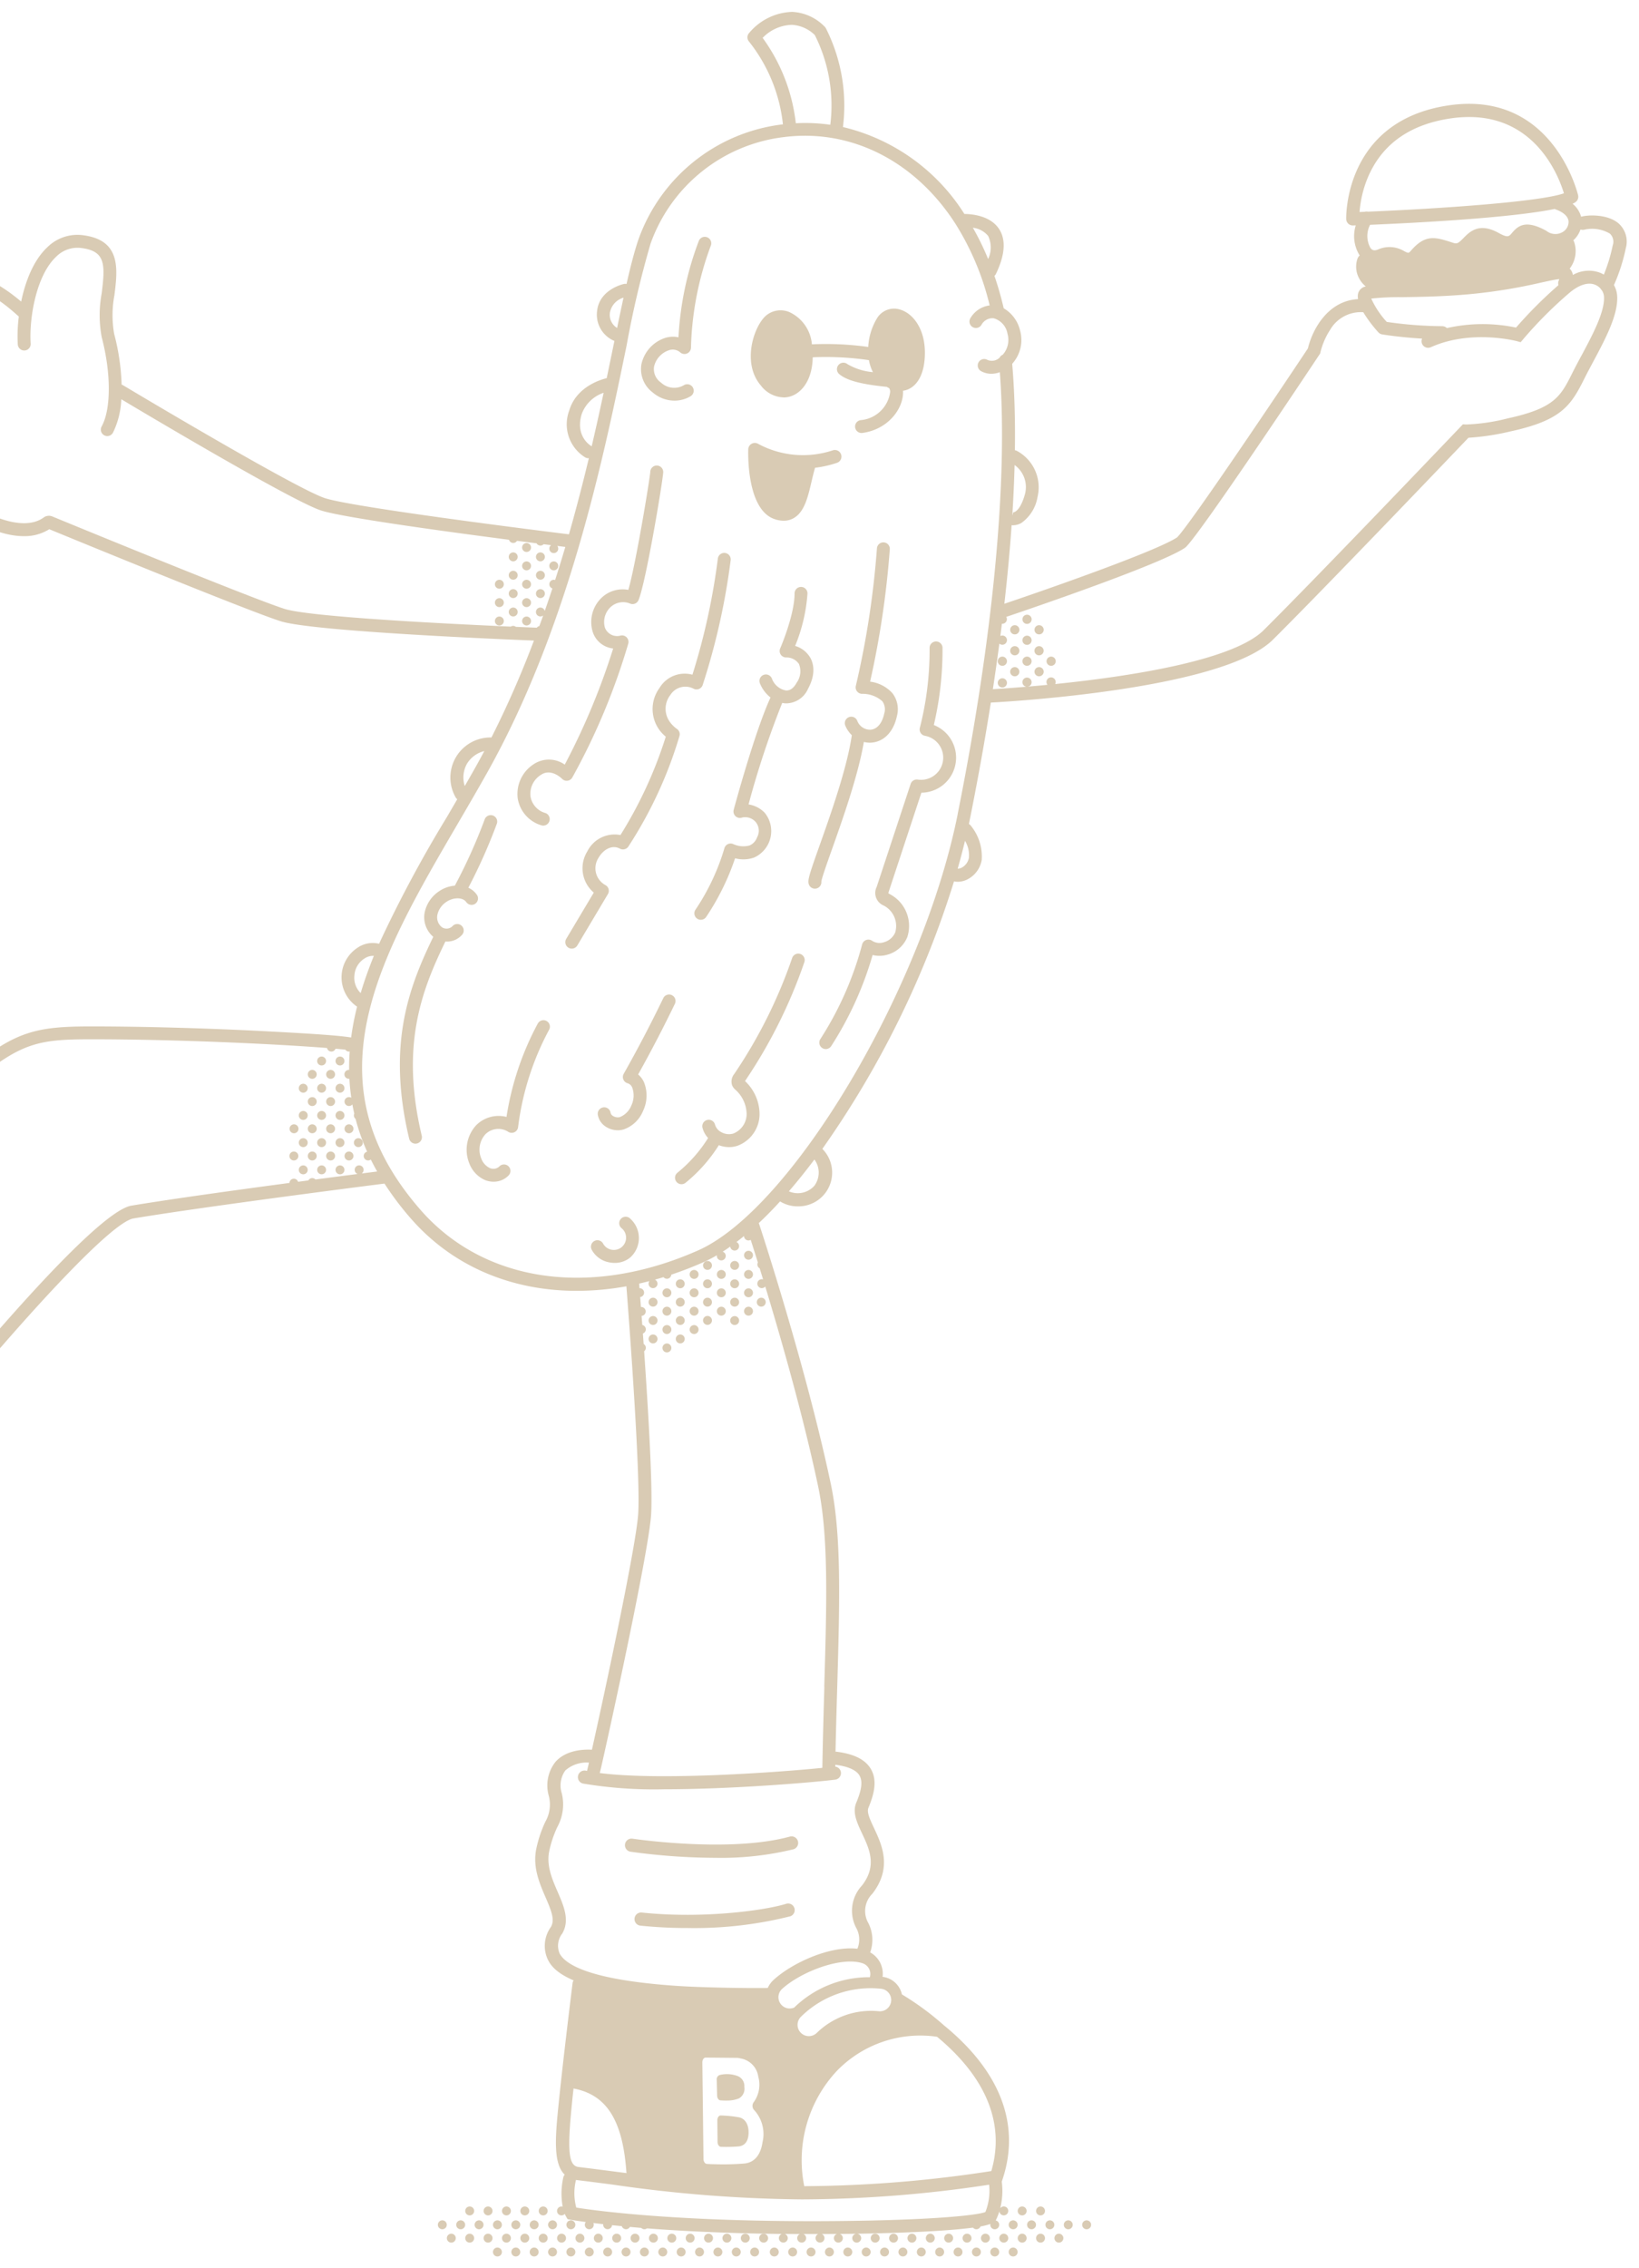 <svg xmlns="http://www.w3.org/2000/svg" xmlns:xlink="http://www.w3.org/1999/xlink" width="214" height="296" viewBox="0 0 214 296">
  <defs>
    <clipPath id="clip-path">
      <rect id="Rectangle_2434" data-name="Rectangle 2434" width="214" height="296" transform="translate(0 125)" fill="#fff"/>
    </clipPath>
  </defs>
  <g id="menu-character" transform="translate(0 -125)" clip-path="url(#clip-path)">
    <g id="Group_4557" data-name="Group 4557" transform="translate(-96.092 126.552)">
      <path id="Path_57181" data-name="Path 57181" d="M307.461,27.638c-1.444-1.275-4.06-1.162-4.931-.9a3.2,3.2,0,0,0-1.114-1.692,2.436,2.436,0,0,0,.39-.218.861.861,0,0,0,.337-.887c-.032-.138-3.268-13.782-16.956-11.731-13.66,2.046-13.329,14.713-13.323,14.84a.859.859,0,0,0,.858.826h.031l.357-.013a4.728,4.728,0,0,0,.512,3.927,1.046,1.046,0,0,0-.285.415,3.191,3.191,0,0,0,.212,2.573,3.349,3.349,0,0,0,.869,1.056,1.265,1.265,0,0,0-1,.917,1.868,1.868,0,0,0-.01.739c-4.026.215-6,4.1-6.543,6.426-4.279,6.434-15.343,22.888-17.072,24.663-2.569,1.708-15.546,6.3-22.565,8.67q.606-5.331.948-10.255c.055.005.116.009.185.009a2.238,2.238,0,0,0,1.09-.3,5.214,5.214,0,0,0,2.112-3.409,5.392,5.392,0,0,0-2.686-5.992.84.84,0,0,0-.274-.091c.059-4.1-.058-7.875-.352-11.281a4.62,4.62,0,0,0,1.022-4.372,4.571,4.571,0,0,0-2.13-2.872,42.419,42.419,0,0,0-1.209-4.231.838.838,0,0,0,.193-.25c1.212-2.528,1.336-4.523.37-5.93-1.15-1.673-3.458-1.89-4.486-1.9a25.81,25.81,0,0,0-15.857-11.347A22.385,22.385,0,0,0,203.947,2.18a.87.87,0,0,0-.126-.192A6.33,6.33,0,0,0,199.518,0a7.615,7.615,0,0,0-5.6,2.74.843.843,0,0,0-.011,1.158,20.932,20.932,0,0,1,4.41,10.779,22.851,22.851,0,0,0-18.868,15.034c-.522,1.532-1.025,3.484-1.552,5.8a.836.836,0,0,0-.345,0c-.13.028-3.2.728-3.5,3.53a3.71,3.71,0,0,0,2.173,3.868.9.9,0,0,0,.091.027l-.056.27c-.3,1.46-.618,3-.953,4.6-.737.173-3.97,1.1-4.893,4.229a5.079,5.079,0,0,0,2.1,6.118.839.839,0,0,0,.4.1c.022,0,.043-.007.064-.008-.768,3.2-1.628,6.536-2.6,9.942-3.491-.432-28.066-3.5-31.845-4.718-3.811-1.233-26.153-14.607-26.378-14.742a.819.819,0,0,0-.185-.08A29.006,29.006,0,0,0,111,42.04a14.087,14.087,0,0,1,.036-5.091c.414-3.344.883-7.135-4.03-7.79a5.573,5.573,0,0,0-4.725,1.551c-1.809,1.69-2.874,4.433-3.423,7.1-3.838-3.223-8.605-5.728-20.755-5.614-4.18.041-5.731,2.29-5.79,4.381a4.812,4.812,0,0,0,.073.918c-2.226,1.381-3.531,3.216-3.6,5.09-.045,1.263.438,3.125,2.993,4.817l.05.031a5.721,5.721,0,0,0-2.083,4.293,4.474,4.474,0,0,0,3.1,4.208,38.649,38.649,0,0,0,4.715,1.38c3.563.89,7.6,1.9,9.475,4.371,2.293,3.024,7.7,6.742,12.163,6.741a6.068,6.068,0,0,0,3.328-.906c3.221,1.326,26.016,10.691,30.231,12.016s28.935,2.353,33.049,2.515A127.971,127.971,0,0,1,160.259,94.7a5.228,5.228,0,0,0-4.663,7.837.828.828,0,0,0,.2.223c-.459.79-.917,1.576-1.37,2.35a164.555,164.555,0,0,0-8.839,16.513,3.477,3.477,0,0,0-2.759.483,4.622,4.622,0,0,0-.113,7.726,35.885,35.885,0,0,0-.776,4.024c-1.523-.246-4.559-.468-10.68-.791-7.888-.416-16.378-.654-23.294-.654-7.214,0-9.848.661-15.983,5.617-8.487,6.854-19.888,16.866-24.392,20.85a.853.853,0,0,0-.115-.118c-1.786-1.494-3.333-2.067-4.73-1.749-1.754.4-2.734,2.086-3.462,3.684-.261.572-1.259.895-2.415,1.268-2.293.741-5.434,1.755-6.124,6-.37,2.276-1.445,2.9-2.806,3.694a6.1,6.1,0,0,0-3.244,3.54,4.69,4.69,0,0,0-.165.688c-.478-1.609-2.054-3.157-4.059-1.885-.311.2-.666.266-.942.478l-.372-.159c-.016-.07-.029-.119-.034-.136A2.952,2.952,0,0,0,35.5,172a2.843,2.843,0,0,0-.943.487,37.921,37.921,0,0,0-4.383-1.2c-6.2-1.668-14.849-3.013-20.793.045-3.535,1.819-5.552,5.243-6.326,9.65a.789.789,0,0,0-.08.049,9.248,9.248,0,0,0-2.925,4.272c-.161.534-.343,1.139,7.928,9.627,5.2,5.333,11.04,10.923,15.631,14.954,20.664,18.143,27.162,19.241,27.429,19.279l.2.028.191-.065a7.63,7.63,0,0,0,3.591-3.435c.469-.472,9.88-9.916,16.122-20.078a.917.917,0,0,0,.081-.773,5.306,5.306,0,0,0,.966.1,4.086,4.086,0,0,0,1.171-.172,4.187,4.187,0,0,0,2.842-3.183c.3-1.036,1.457-1.494,3.313-2.155,1.91-.68,4.074-1.451,5.483-3.478a16.069,16.069,0,0,0,1.734-3.213,4.543,4.543,0,0,1,2.161-2.652,4.936,4.936,0,0,0,2.646-3.65,5.837,5.837,0,0,0-1.911-4.384c8.413-10.2,20.769-24.059,23.9-24.582,9.366-1.561,30.569-4.269,32.765-4.548a39.241,39.241,0,0,0,3.392,4.5c5.439,6.263,13.129,9.5,21.714,9.5a36.733,36.733,0,0,0,6.48-.594c.282,3.622,1.9,24.84,1.531,29.823-.327,4.367-4.355,23.155-6.033,30.659-1.054-.058-3.374.016-4.764,1.594a4.954,4.954,0,0,0-.863,4.439,4.53,4.53,0,0,1-.46,3.38,16.086,16.086,0,0,0-1.164,3.465c-.52,2.419.4,4.529,1.2,6.391.782,1.8,1.234,2.954.689,3.877a4.2,4.2,0,0,0-.384,4.266c.279.531.858,1.625,3.355,2.694a.843.843,0,0,0-.134.359c-.012.094-1.183,9.505-1.789,15.447-.448,4.394-.814,8.045.762,9.549a.839.839,0,0,0-.186.376,9.457,9.457,0,0,0-.079,3.8.609.609,0,0,0-.15-.023.582.582,0,1,0,.428.97,2.992,2.992,0,0,0,.166.352l.194.334.379.071c.026,0,.688.126,2,.3a.57.57,0,0,0-.127.369.582.582,0,0,0,1.164-.014.571.571,0,0,0-.047-.225q.586.073,1.288.154a.56.56,0,0,0-.007.085.581.581,0,0,0,1.159.042c.4.042.824.085,1.272.129a.577.577,0,0,0,1.056.1c.469.043.967.085,1.479.127a.575.575,0,0,0,.755.061c4.386.342,10.24.649,17.609.728a.58.58,0,1,0,.383,0q.967.01,1.969.013a.583.583,0,1,0,.469,0l.871,0h1.055a.582.582,0,1,0,.471,0c.664,0,1.321-.007,1.966-.012a.582.582,0,1,0,.386,0q1.095-.011,2.149-.027a.581.581,0,1,0,.11,0c4.361-.07,8.169-.212,11.184-.422,1.706-.119,2.98-.245,3.94-.376a.578.578,0,0,0,.452.212.586.586,0,0,0,.533-.366,7.706,7.706,0,0,0,1.286-.325.566.566,0,0,0-.01.121.582.582,0,1,0,.7-.58,1.328,1.328,0,0,0,.105-.2,7.8,7.8,0,0,0,.378-.985.582.582,0,1,0,.116-.411,9.412,9.412,0,0,0,.2-3.469l.113-.341c2.347-7.114-.3-14.049-7.664-20.057a36.808,36.808,0,0,0-5.478-4.031l-.008,0a2.944,2.944,0,0,0-2.527-2.3,3.162,3.162,0,0,0-1.619-3.188,4.824,4.824,0,0,0-.237-3.826A3.166,3.166,0,0,1,210,245.6c2.634-3.409,1.228-6.4.2-8.586-.515-1.1-.959-2.042-.722-2.616.672-1.627,1.236-3.5.326-5.06-.725-1.241-2.2-1.983-4.52-2.269a.913.913,0,0,0-.1,0c.062-2.918.142-5.7.221-8.4.323-11.1.578-19.861-.84-26.566-3.271-15.461-9.28-33.677-9.34-33.859a.814.814,0,0,0-.07-.156q1.389-1.3,2.79-2.839a4.339,4.339,0,0,0,2.3.644,4.4,4.4,0,0,0,3.22-7.5,124.475,124.475,0,0,0,17.189-34.912,2.46,2.46,0,0,0,.5.052,2.807,2.807,0,0,0,1.328-.351,3.512,3.512,0,0,0,1.791-2.5,6.368,6.368,0,0,0-1.4-4.441.837.837,0,0,0-.274-.25q.1-.493.2-.982c1.019-5.1,1.908-10.064,2.664-14.863,3.5-.19,30.03-1.828,36.7-8.08,6.811-6.752,23.412-24.129,25.66-26.483a32.215,32.215,0,0,0,5.471-.827c6.664-1.445,7.9-3.355,9.662-6.888.344-.69.729-1.408,1.136-2.17,1.628-3.046,3.312-6.195,3.147-8.661a3.307,3.307,0,0,0-.419-1.381,23.606,23.606,0,0,0,1.551-4.822,3.166,3.166,0,0,0-.919-3.2m-5,.763a.865.865,0,0,0,.573.011,4.563,4.563,0,0,1,3.271.536,1.451,1.451,0,0,1,.361,1.547,21.738,21.738,0,0,1-1.155,3.8,3.547,3.547,0,0,0-.425-.219,4.2,4.2,0,0,0-3.626.265,1.281,1.281,0,0,0-.288-.691,1.487,1.487,0,0,0-.126-.131,3.761,3.761,0,0,0,.6-3.454,1.053,1.053,0,0,0-.125-.245,3.327,3.327,0,0,0,.941-1.417M285.007,41.269a.858.858,0,0,0-.6-.248,52.731,52.731,0,0,1-7.249-.557,11.579,11.579,0,0,1-2.026-3.046,33.423,33.423,0,0,1,4.038-.186c2.331-.033,5.231-.075,8.569-.366a70.128,70.128,0,0,0,9.554-1.532c.92-.2,1.865-.41,2.39-.458-.021.064-.049.14-.085.228a.849.849,0,0,0-.023.561,56.1,56.1,0,0,0-5.538,5.539,21.223,21.223,0,0,0-9.027.065M274.9,21.137c1.882-4.029,5.428-6.46,10.541-7.226a16.622,16.622,0,0,1,2.458-.19c8.7,0,11.686,7.639,12.39,9.956-3.118,1.117-16.306,2.014-25.6,2.4a.859.859,0,0,0-.416.017l-.667.027a14.524,14.524,0,0,1,1.292-4.987m24.182,4.584a.849.849,0,0,0,.117.055c1.033.366,1.636.922,1.7,1.568a1.555,1.555,0,0,1-.819,1.417,1.872,1.872,0,0,1-2.069-.171.881.881,0,0,0-.079-.049c-2.636-1.438-3.631-.632-4.425.317-.4.478-.55.656-1.749-.009-2.543-1.409-3.774-.152-4.59.68-.629.644-.824.779-1.3.627l-.19-.061c-2.156-.695-3.457-1.115-5.341,1.05-.326.375-.326.375-.9.088A3.709,3.709,0,0,0,276,31.018c-.549.225-.794.03-.975-.215a3.182,3.182,0,0,1-.044-3.013c5.753-.241,18.322-.882,24.1-2.069M229.937,62.867c-.564,2.121-1.351,2.489-1.6,2.449a.205.205,0,0,1,.051.013l-.122.4q.216-3.406.3-6.588a3.548,3.548,0,0,1,1.37,3.728m-4.825-33.629a3.517,3.517,0,0,1,0,3.018,34.947,34.947,0,0,0-1.994-4.086,3.044,3.044,0,0,1,1.992,1.068M199.457,1.688a4.649,4.649,0,0,1,3.024,1.339A20.4,20.4,0,0,1,204.5,14.734a23.13,23.13,0,0,0-4.5-.2,23.332,23.332,0,0,0-4.332-11.142,5.491,5.491,0,0,1,3.789-1.7m-23.726,37.54a2.51,2.51,0,0,1,1.77-1.934q-.4,1.851-.834,3.955a2,2,0,0,1-.937-2.021m-2.417,17.443c-.021-.011-2.154-1.19-1.28-4.154a4.607,4.607,0,0,1,2.873-2.808c-.476,2.229-.992,4.565-1.559,6.986-.012-.008-.022-.017-.035-.024m-70.481,9.147a1.168,1.168,0,0,0-.964.117c-2.02,1.532-5.149.511-6.834-.234a18.03,18.03,0,0,1-6.644-5.036c-2.233-2.945-6.577-4.031-10.41-4.988a37.576,37.576,0,0,1-4.5-1.311,2.8,2.8,0,0,1-2.038-2.641,3.954,3.954,0,0,1,2.1-3.385,49.474,49.474,0,0,0,7.5,2.341,27.206,27.206,0,0,1,6.073,1.974.843.843,0,0,0,.9-1.428c-1.344-.844-3.757-1.463-6.551-2.179-3.16-.81-6.741-1.728-8.739-3.052-1.507-1-2.281-2.157-2.239-3.351.043-1.217.931-2.466,2.465-3.5A8.665,8.665,0,0,0,80.3,43.491c3.164.207,9.414,2.315,9.476,2.336a.835.835,0,0,0,.271.045.843.843,0,0,0,.271-1.642c-.265-.09-6.523-2.2-9.908-2.422-4.266-.279-6.461-3.191-6.406-5.186.047-1.692,1.588-2.717,4.121-2.742,13.36-.146,17.364,3.142,20.423,5.882a20.394,20.394,0,0,0-.135,3.623.843.843,0,1,0,1.682-.109c-.208-3.214.69-8.856,3.342-11.334a3.908,3.908,0,0,1,3.351-1.112c3.118.416,3.037,2.212,2.58,5.911a15.518,15.518,0,0,0,.006,5.726c1.234,4.7,1.23,9.381-.008,11.638a.843.843,0,1,0,1.478.811,10.845,10.845,0,0,0,1.084-4.359c3.769,2.25,22.426,13.335,26.09,14.519,2.8.9,15.813,2.689,24.531,3.821a.577.577,0,0,0,1.047.136l2.557.327a.575.575,0,0,0,.917.116l.969.122a.581.581,0,1,0,.94.461.573.573,0,0,0-.122-.359l1.047.13q-.633,2.146-1.331,4.32a.565.565,0,0,0-.165-.031.581.581,0,0,0-.192,1.132q-.482,1.469-1,2.943a.581.581,0,1,0-.568.711.573.573,0,0,0,.365-.131q-.244.69-.5,1.382a.582.582,0,0,0-.33.217c-.421-.016-1.389-.055-2.738-.113a.579.579,0,0,0-.339-.121.568.568,0,0,0-.323.092c-7.891-.347-26.148-1.25-29.516-2.308-4.371-1.374-30.18-12-30.44-12.108m54.262,32.272a3.649,3.649,0,0,1,2.236-1.611c-.376.708-.758,1.412-1.152,2.111-.46.819-.929,1.638-1.4,2.455a3.646,3.646,0,0,1,.315-2.955m-14.718,27.656a2.807,2.807,0,0,1,1.335-2.21,1.968,1.968,0,0,1,1.2-.33c-.659,1.621-1.239,3.239-1.72,4.856a2.785,2.785,0,0,1-.816-2.315M54.153,224.087c-4.1-1.425-7.329-3.625-11.557-7.3a.853.853,0,0,0,.143-.1c3.14-2.794,5.9-4.077,8.443-3.926,2.639.158,5.319,1.859,8.425,5.345-2.268,2.752-4.745,5.211-5.454,5.986M39.62,184.952a11.259,11.259,0,0,0,.6-7.694,1.475,1.475,0,0,1,2.766-1.029,14.209,14.209,0,0,1-.645,9.868,1.475,1.475,0,0,1-2.719-1.146m-4.893-1.627c1.747-4.539.349-7.432.289-7.553a1.475,1.475,0,0,1,2.619-1.358c.087.165,2.1,4.117-.155,9.971a1.475,1.475,0,1,1-2.753-1.06m-5.871,17.5,8.18-9.809a.632.632,0,0,1,.893-.085c1.6,1.348,3.051,2.57,4.5,3.8a3.371,3.371,0,0,1,.334.366c1,1.14,1.636,2.393.963,3.951a3.119,3.119,0,0,1-2.889,2.016.642.642,0,0,0-.586.793l0,.007a3.785,3.785,0,0,1-1.583,4.245,3.417,3.417,0,0,1-4.319.055c-1.535-1.058-2.927-2.325-4.372-3.511-.342-.281-.668-.58-1.066-.94a.64.64,0,0,1-.056-.883M11.121,172.366c4.46-2.295,9.81-1.413,16.078,0a59.233,59.233,0,0,1,.322,9.051c-.154,8.4-8.216,14.076-9.083,14.913A120.68,120.68,0,0,1,4.614,181.832a13.29,13.29,0,0,1,6.507-9.465m39.946,55.077c-1.267-.37-8.3-2.979-26.35-18.823-9.925-8.714-21.7-21.017-22.972-23.089a7.435,7.435,0,0,1,1.616-2.562c1.319,1.633,7.216,8.625,20.412,20.464,9.216,8.269,22.2,19.337,29.31,22.126a6.363,6.363,0,0,1-2.016,1.883m38.79-41.17A3.375,3.375,0,0,1,88,188.653a6.127,6.127,0,0,0-2.825,3.426,14.4,14.4,0,0,1-1.567,2.91c-1.1,1.582-2.912,2.228-4.664,2.852-1.87.666-3.8,1.355-4.365,3.268a2.6,2.6,0,0,1-1.671,2.032c-1.636.449-5.293-.6-13.421-8.162-13.011-12.1-13.853-17.264-13.2-19.264a4.532,4.532,0,0,1,2.491-2.608,6.165,6.165,0,0,0,3.621-4.88c.524-3.226,2.788-3.956,4.977-4.664,1.472-.475,2.862-.924,3.431-2.173.556-1.222,1.265-2.5,2.3-2.739.823-.186,1.9.268,3.206,1.344l-.208.185a.84.84,0,0,0-1.295.99c2.381,5.577,10.759,15.8,22.166,24.539a.843.843,0,1,0,1.026-1.338l-.172-.134.711-.873a4.129,4.129,0,0,1,1.31,2.908M143.322,151.6a.582.582,0,1,0-.543.07c-1.492.193-3.381.439-5.5.718a.578.578,0,0,0-.926.122l-1.341.178a.579.579,0,0,0-1.129.15c-7.1.948-15.578,2.122-20.632,2.965-4.953.825-23.208,23.039-26.743,27.39-10.578-8.41-17.155-16.914-19.567-21.5,1.765-1.57,16.006-14.213,26.1-22.362,5.892-4.759,8.088-5.242,14.924-5.242,11.522,0,24.621.645,30.825,1.138a.581.581,0,0,0,1.112.093c.5.045.926.087,1.286.127a.554.554,0,0,0,.564.237q-.087,1.2-.075,2.4h-.013a.582.582,0,1,0,.005,1.163c.015,0,.028,0,.043-.005q.066,1.238.248,2.478a.572.572,0,0,0-.3-.084.581.581,0,1,0,.439.956c.073.4.158.8.251,1.2a.566.566,0,0,0-.051.246.581.581,0,0,0,.219.44,27.3,27.3,0,0,0,1.509,4.28.58.58,0,1,0,.483,1.027q.384.779.828,1.559l-2.016.259m27.455,121.29c.06-.591.126-1.217.2-1.864,4.349.816,6.446,4.184,6.911,11.039l-1.648-.212c-1.551-.2-3.082-.4-4.606-.583-1.308-.159-1.5-2.038-.853-8.38m23.757.924,0,0a4.628,4.628,0,0,1,1.115,4.222c-.259,1.757-1.128,2.623-2.292,2.771a34.057,34.057,0,0,1-3.97.1c-.313,0-.627-.018-1.007-.04-.241-.014-.435-.3-.439-.635-.049-4.183-.1-8.328-.15-12.614,0-.349.193-.631.44-.629,1.483.013,2.826.023,4.17.039a1.753,1.753,0,0,1,.349.067,2.8,2.8,0,0,1,2.345,2.39,3.885,3.885,0,0,1-.618,3.356.807.807,0,0,0,.053.972m30.218,13.335c-1.17.459-7.866,1.15-21.876,1.19-19.067.042-29.348-1.418-31.539-1.772a7.181,7.181,0,0,1-.043-3.591c0-.008,0-.016,0-.025.044.007.081.021.127.026,1.519.184,3.045.381,4.592.581a181.622,181.622,0,0,0,24.792,1.939,165.745,165.745,0,0,0,24.435-1.916,7.484,7.484,0,0,1-.49,3.569m.776-5.348a165.011,165.011,0,0,1-24.434,1.972.831.831,0,0,0-.007-.091,17.085,17.085,0,0,1,4.277-14.959,15.172,15.172,0,0,1,13.078-4.451c6.443,5.336,8.886,11.382,7.086,17.529m-14.471-23.8a1.475,1.475,0,1,1-.155,2.946,10.165,10.165,0,0,0-8.157,2.813,1.475,1.475,0,1,1-2.081-2.092,12.945,12.945,0,0,1,10.394-3.668m-1.394-1.5a13.983,13.983,0,0,0-9.877,3.963,1.472,1.472,0,0,1-1.566-2.447c2.5-2.257,7.738-4.249,10.5-3.336a1.473,1.473,0,0,1,.947,1.821m-1.346-26.307c.532.911.081,2.3-.43,3.537-.527,1.276.1,2.6.755,4,.977,2.078,1.986,4.226-.005,6.8a4.817,4.817,0,0,0-.766,5.511,3.114,3.114,0,0,1,.164,2.742c-3.659-.423-8.663,1.937-10.987,4.11a3.128,3.128,0,0,0-.716,1.012c-2.784.038-8.713-.054-12.063-.288-11.067-.774-14.328-2.723-15.115-4.221a2.581,2.581,0,0,1,.343-2.592c1.019-1.724.2-3.611-.592-5.436-.74-1.7-1.5-3.466-1.1-5.345a14.391,14.391,0,0,1,1.055-3.129,6.139,6.139,0,0,0,.575-4.413,3.362,3.362,0,0,1,.467-2.967,4.181,4.181,0,0,1,3.088-1.023c-.11.479-.2.846-.254,1.085l-.152-.031a.859.859,0,1,0-.361,1.681,56.205,56.205,0,0,0,10.583.743c9.031,0,19.678-.916,22.344-1.257a.858.858,0,0,0,0-1.7c0-.082,0-.161.005-.243,1.675.217,2.741.693,3.164,1.417m-4.595-11.586c-.1,3.364-.2,6.842-.264,10.574-5.622.57-21.154,1.7-29.063.676.175-.674.44-1.874.929-4.08.421-1.9,1.27-5.777,2.232-10.354,1.488-7.085,3.31-16.161,3.535-19.163.254-3.4-.362-13.718-.9-21.449a.577.577,0,0,0-.066-.951q-.049-.7-.1-1.368a.58.58,0,0,0-.08-1.114c-.03-.411-.059-.806-.087-1.184a.582.582,0,0,0-.034-1.162c-.018,0-.035,0-.052.005-.035-.474-.068-.908-.1-1.3a.581.581,0,0,0-.066-1.158l-.023,0c-.019-.247-.035-.45-.047-.6.446-.1.894-.21,1.343-.326a.58.58,0,0,0,.485.917.581.581,0,0,0,.235-1.107q.558-.154,1.118-.327a.576.576,0,0,0,1.021-.326q2.082-.692,4.177-1.617a17.833,17.833,0,0,0,1.777-.916.6.6,0,0,0-.009.088.582.582,0,1,0,.763-.549c.327-.209.656-.432.986-.667a.58.58,0,1,0,.811-.593c.329-.251.66-.516.991-.789a.583.583,0,0,0,.592.581.577.577,0,0,0,.28-.082c.239.746.557,1.747.934,2.956a.575.575,0,0,0-.063.258.582.582,0,0,0,.3.508q.212.687.445,1.445a.57.57,0,0,0-.168-.027.582.582,0,1,0,.449.95c2.046,6.736,4.962,16.9,6.905,26.084,1.377,6.508,1.124,15.183.8,26.168m-1.285-65.405a2.9,2.9,0,0,1-3.336.733q1.675-1.938,3.337-4.155a2.9,2.9,0,0,1,0,3.421m20.17-42.786a1.848,1.848,0,0,1-.923,1.27,1.144,1.144,0,0,1-.543.141q.521-1.829.958-3.635a3.623,3.623,0,0,1,.508,2.224m-1.454-5.746c-4.563,22.816-21.678,51.572-33.913,56.981-14.1,6.233-28,4.184-36.283-5.349-6.669-7.679-8.855-15.575-6.88-24.849,1.777-8.343,6.645-16.682,11.8-25.51,1.246-2.133,2.533-4.34,3.772-6.541,10.671-18.971,15.241-41.171,18.266-55.862a130.571,130.571,0,0,1,3.13-13.3,21.159,21.159,0,0,1,17.523-13.91c8.717-1.061,17.049,3.178,22.29,11.342a35.447,35.447,0,0,1,4.46,10.642,3.4,3.4,0,0,0-2.492,1.629.843.843,0,1,0,1.418.911,1.632,1.632,0,0,1,1.6-.862,2.526,2.526,0,0,1,1.8,2.009,2.917,2.917,0,0,1-.614,2.745.841.841,0,0,0-.414.388,1.473,1.473,0,0,1-1.6.284.843.843,0,0,0-.826,1.47,2.733,2.733,0,0,0,1.346.347,3.2,3.2,0,0,0,1.111-.207c1.061,14.154-.877,34.53-5.5,57.639m81.43-59.792c-.413.772-.8,1.5-1.158,2.211-1.544,3.089-2.319,4.639-8.489,5.977a25.321,25.321,0,0,1-5.422.792l-.4-.025-.277.29c-.185.195-18.619,19.517-25.861,26.7-4.217,3.953-17.893,5.973-27.1,6.911a.589.589,0,0,0,.064-.27.6.6,0,1,0-1.07.371c-3.322.322-5.94.5-7.128.567q.46-3.021.847-5.947a.6.6,0,1,0,.131-.993c.069-.537.136-1.07.2-1.6.013,0,.027.005.042.005a.6.6,0,0,0,.609-.6.59.59,0,0,0-.083-.3c2.422-.816,20.2-6.851,23.345-9.024l.107-.088c2-1.921,15.872-22.761,17.447-25.131l.091-.138.034-.16a9.53,9.53,0,0,1,1.25-2.9,4.634,4.634,0,0,1,4.343-2.321,17.2,17.2,0,0,0,1.97,2.622.858.858,0,0,0,.5.273c.119.02,2.344.384,5.211.548a.857.857,0,0,0,1.139,1.124c5.247-2.361,11.138-.811,11.2-.8l.533.145.354-.424a54.534,54.534,0,0,1,6.058-6.058c1.243-1.036,2.43-1.391,3.344-1a1.885,1.885,0,0,1,.668.483.861.861,0,0,0,.154.2,1.712,1.712,0,0,1,.3.824c.132,1.974-1.5,5.035-2.948,7.735" transform="translate(0 -0.001)" fill="#d9cbb4"/>
      <path id="Path_57182" data-name="Path 57182" d="M541.47,202.869a.6.6,0,1,0,.6.589.6.6,0,0,0-.6-.589" transform="translate(-312.883 -117.354)" fill="#d9cbb4"/>
      <path id="Path_57183" data-name="Path 57183" d="M541.467,189.893a.6.6,0,1,0,.607.585.6.6,0,0,0-.607-.585" transform="translate(-312.883 -109.849)" fill="#d9cbb4"/>
      <path id="Path_57184" data-name="Path 57184" d="M541.473,196.381a.6.6,0,1,0,.6.591.6.6,0,0,0-.6-.591" transform="translate(-312.883 -113.602)" fill="#d9cbb4"/>
      <path id="Path_57185" data-name="Path 57185" d="M537.63,206.329a.6.6,0,1,0,.6.589.6.6,0,0,0-.6-.589" transform="translate(-310.662 -119.356)" fill="#d9cbb4"/>
      <path id="Path_57186" data-name="Path 57186" d="M537.63,199.625a.6.6,0,1,0,.6.589.6.6,0,0,0-.6-.589" transform="translate(-310.662 -115.479)" fill="#d9cbb4"/>
      <path id="Path_57187" data-name="Path 57187" d="M545.262,186.649a.6.6,0,1,0,.6.6.6.6,0,0,0-.6-.6" transform="translate(-315.072 -107.972)" fill="#d9cbb4"/>
      <path id="Path_57188" data-name="Path 57188" d="M548.988,202.869a.6.6,0,1,0,.609.583.6.6,0,0,0-.609-.583" transform="translate(-317.234 -117.354)" fill="#d9cbb4"/>
      <path id="Path_57189" data-name="Path 57189" d="M545.259,199.625a.6.6,0,1,0,.6.594.6.6,0,0,0-.6-.594" transform="translate(-315.072 -115.479)" fill="#d9cbb4"/>
      <path id="Path_57190" data-name="Path 57190" d="M549,196.381a.6.6,0,1,0,.594.6.6.6,0,0,0-.594-.6" transform="translate(-317.236 -113.602)" fill="#d9cbb4"/>
      <path id="Path_57191" data-name="Path 57191" d="M545.266,193.137a.6.6,0,1,0,.592.6.6.6,0,0,0-.592-.6" transform="translate(-315.07 -111.725)" fill="#d9cbb4"/>
      <path id="Path_57192" data-name="Path 57192" d="M545.265,206.113a.6.6,0,1,0,.593.6.6.6,0,0,0-.593-.6" transform="translate(-315.072 -119.231)" fill="#d9cbb4"/>
      <path id="Path_57193" data-name="Path 57193" d="M549,189.893a.6.6,0,1,0,.6.595.6.6,0,0,0-.6-.595" transform="translate(-317.236 -109.849)" fill="#d9cbb4"/>
      <path id="Path_57194" data-name="Path 57194" d="M552.734,199.625a.6.6,0,1,0,.6.589.6.6,0,0,0-.6-.589" transform="translate(-319.398 -115.479)" fill="#d9cbb4"/>
      <path id="Path_57195" data-name="Path 57195" d="M79.071,475.887a1.774,1.774,0,0,0,2.538-.124,1.877,1.877,0,0,0,.064-2.7,30.094,30.094,0,0,0-2.446-2.365.632.632,0,0,0-.911.065l-1.841,2.191a.641.641,0,0,0,.074.9c.914.763,1.687,1.441,2.521,2.03" transform="translate(-44.15 -272.191)" fill="#d9cbb4"/>
      <path id="Path_57196" data-name="Path 57196" d="M87.12,464.508a7.829,7.829,0,0,0,1.539.936,1.541,1.541,0,0,0,1.8-2.345,7.731,7.731,0,0,0-2.518-2.28.632.632,0,0,0-.8.163l-1.3,1.616a.641.641,0,0,0,.066.877c.443.4.811.737,1.21,1.034" transform="translate(-49.576 -266.525)" fill="#d9cbb4"/>
      <path id="Path_57197" data-name="Path 57197" d="M395.376,181.2a85.97,85.97,0,0,0,7.311-17.473.846.846,0,0,0-.986-1.073,1.7,1.7,0,0,1-2.057-1.029,2.681,2.681,0,0,1,.675-2.623,2.406,2.406,0,0,1,2.666-.5.842.842,0,0,0,1.049-.477c.977-2.366,3.148-15.4,3.221-16.667a.843.843,0,0,0-1.684-.1c-.052.9-1.881,12.02-2.868,15.437a3.983,3.983,0,0,0-3.585,1.118,4.385,4.385,0,0,0-1.064,4.369,3.148,3.148,0,0,0,2.669,2.162A90.36,90.36,0,0,1,394.4,179.5a3.592,3.592,0,0,0-4.061-.053,4.626,4.626,0,0,0-2.086,4.415,4.387,4.387,0,0,0,3.067,3.551.843.843,0,1,0,.542-1.6,2.7,2.7,0,0,1-1.938-2.185,2.914,2.914,0,0,1,1.368-2.793c1.325-.908,2.7.46,2.755.516a.843.843,0,0,0,1.329-.152" transform="translate(-224.57 -81.258)" fill="#d9cbb4"/>
      <path id="Path_57198" data-name="Path 57198" d="M408.339,210.887a2.5,2.5,0,0,1-.931-3.585c.583-1.026,1.73-1.763,2.786-1.19a.844.844,0,0,0,1.095-.26,55.1,55.1,0,0,0,6.682-14.434.842.842,0,0,0-.353-.948,3.855,3.855,0,0,1-1.09-1.193,2.925,2.925,0,0,1,.25-3.215,2.313,2.313,0,0,1,3.047-.82.843.843,0,0,0,1.175-.481,88.96,88.96,0,0,0,3.658-16.308.843.843,0,1,0-1.676-.191,86.786,86.786,0,0,1-3.317,15.148,3.83,3.83,0,0,0-4.314,1.752,4.637,4.637,0,0,0,.834,6.334,55.556,55.556,0,0,1-5.917,12.838,3.985,3.985,0,0,0-4.325,2.133,4.163,4.163,0,0,0,.843,5.379l-3.6,6.04a.843.843,0,1,0,1.449.862l3.994-6.707a.843.843,0,0,0-.293-1.155" transform="translate(-233.164 -96.903)" fill="#d9cbb4"/>
      <path id="Path_57199" data-name="Path 57199" d="M480.064,208.516c.056-.465.731-2.367,1.384-4.208,1.378-3.881,3.421-9.64,4.164-14.012a3.2,3.2,0,0,0,.759.1q.151,0,.3-.015c1.6-.153,2.819-1.434,3.25-3.427a3.445,3.445,0,0,0-.587-3.026,4.719,4.719,0,0,0-2.907-1.5,118.645,118.645,0,0,0,2.573-17.289.843.843,0,0,0-1.683-.1,115.7,115.7,0,0,1-2.754,17.938.845.845,0,0,0,.818,1.043,3.869,3.869,0,0,1,2.644.968,1.824,1.824,0,0,1,.247,1.606c-.272,1.257-.914,2.024-1.762,2.105a1.786,1.786,0,0,1-1.76-1.163.843.843,0,1,0-1.55.662,3.748,3.748,0,0,0,.839,1.221c-.617,4.268-2.761,10.312-4.184,14.32-1.36,3.829-1.59,4.552-1.448,5.084a.843.843,0,0,0,1.652-.312" transform="translate(-276.727 -95.016)" fill="#d9cbb4"/>
      <path id="Path_57200" data-name="Path 57200" d="M458.147,187.242a3.372,3.372,0,0,0-1.955-1.5,21.894,21.894,0,0,0,1.614-6.857.843.843,0,1,0-1.686,0c0,2.848-1.859,7.137-1.878,7.18a.843.843,0,0,0,.758,1.181,1.959,1.959,0,0,1,1.69.848,2.559,2.559,0,0,1-.3,2.452c-.383.7-.852,1.04-1.391,1.011a2.412,2.412,0,0,1-1.844-1.571.843.843,0,0,0-1.561.637,4.523,4.523,0,0,0,1.387,1.851c0,.009-.011.017-.016.027-2.049,4.463-4.682,14.216-4.794,14.628a.843.843,0,0,0,1.113,1.007,1.822,1.822,0,0,1,1.718.542,1.771,1.771,0,0,1,.224,2.041,1.8,1.8,0,0,1-.993,1.069,3.137,3.137,0,0,1-2.1-.177.843.843,0,0,0-1.184.57,29.274,29.274,0,0,1-3.772,7.994.843.843,0,0,0,1.392.951,32.209,32.209,0,0,0,3.784-7.669,4.226,4.226,0,0,0,2.471-.091,3.783,3.783,0,0,0,1.388-5.859,3.719,3.719,0,0,0-2.1-1.079A116.742,116.742,0,0,1,454.5,193.2c0-.007,0-.014.007-.021a3.009,3.009,0,0,0,.4.058c.05,0,.1,0,.158,0a3.152,3.152,0,0,0,2.807-1.891c1.123-2.058.656-3.457.278-4.108" transform="translate(-256.283 -102.991)" fill="#d9cbb4"/>
      <path id="Path_57201" data-name="Path 57201" d="M443.065,564.909c-7.857,2.167-20.461.3-20.587.277a.86.86,0,0,0-.258,1.7,81.941,81.941,0,0,0,11.1.8,39.938,39.938,0,0,0,10.205-1.118.86.86,0,0,0-.457-1.657" transform="translate(-243.82 -326.768)" fill="#d9cbb4"/>
      <path id="Path_57202" data-name="Path 57202" d="M444.346,585.7c-2.558.821-10.711,2-18.841,1.149a.86.86,0,1,0-.179,1.71,59.139,59.139,0,0,0,6.128.307,51.588,51.588,0,0,0,13.418-1.529.86.86,0,0,0-.526-1.637" transform="translate(-245.594 -338.786)" fill="#d9cbb4"/>
      <path id="Path_57203" data-name="Path 57203" d="M496.69,205.837a42.841,42.841,0,0,0,1.134-10.072.843.843,0,0,0-.843-.837h-.006a.843.843,0,0,0-.838.849,41.118,41.118,0,0,1-1.274,10.428.843.843,0,0,0,.667,1.038,2.895,2.895,0,0,1-.944,5.712.844.844,0,0,0-.924.57l-4.433,13.435a1.773,1.773,0,0,0,.931,2.442l.082.047a3,3,0,0,1,1.406,3.455,2.243,2.243,0,0,1-1.453,1.273,1.784,1.784,0,0,1-1.564-.183.843.843,0,0,0-1.3.471,43.262,43.262,0,0,1-5.46,12.362.843.843,0,1,0,1.418.913,44.934,44.934,0,0,0,5.409-11.89,3.669,3.669,0,0,0,1.991-.06,3.905,3.905,0,0,0,2.54-2.288,4.677,4.677,0,0,0-2.132-5.509l-.094-.054-.251-.143a2.108,2.108,0,0,1,.083-.307l4.23-12.822a4.572,4.572,0,0,0,1.629-8.828" transform="translate(-278.67 -112.761)" fill="#d9cbb4"/>
      <path id="Path_57204" data-name="Path 57204" d="M464.773,103.489a3.118,3.118,0,0,0,1.114-.207c1.311-.5,2.656-2.081,2.714-5.035a38.846,38.846,0,0,1,7.339.372,5.582,5.582,0,0,0,.521,1.566,7.882,7.882,0,0,1-3.318-1.038.843.843,0,0,0-1.107,1.271c.964.839,2.815,1.342,6.189,1.681l.033,0c.109.067.218.127.327.182a.9.9,0,0,1,.124.5,4.243,4.243,0,0,1-3.843,3.667.843.843,0,0,0,.113,1.679.887.887,0,0,0,.115-.008c3.325-.453,5.341-3.139,5.3-5.368,0-.047-.009-.09-.013-.136a2.584,2.584,0,0,0,.664-.182c1.431-.613,2.232-2.4,2.2-4.913-.045-3.162-1.657-5.041-3.234-5.5a2.6,2.6,0,0,0-2.99,1.091,8.07,8.07,0,0,0-1.173,3.786,40.229,40.229,0,0,0-7.355-.342,5.1,5.1,0,0,0-2.925-4.2,2.946,2.946,0,0,0-3.2.572c-1.579,1.572-2.975,6.193-.534,9.008a3.847,3.847,0,0,0,2.939,1.545" transform="translate(-266.393 -53.167)" fill="#d9cbb4"/>
      <path id="Path_57205" data-name="Path 57205" d="M463.235,143.435a3.728,3.728,0,0,0,1.114.184,2.6,2.6,0,0,0,1.311-.339c1.4-.8,1.849-2.721,2.328-4.758.143-.609.291-1.236.463-1.816a13.927,13.927,0,0,0,2.836-.636.86.86,0,1,0-.547-1.63,12.366,12.366,0,0,1-9.7-.843.859.859,0,0,0-1.313.7c-.025.814-.143,7.992,3.506,9.134" transform="translate(-265.938 -77.209)" fill="#d9cbb4"/>
      <path id="Path_57206" data-name="Path 57206" d="M428.053,90.014a4.367,4.367,0,0,0,2.8,1.045,4.063,4.063,0,0,0,2.157-.6.843.843,0,0,0-.924-1.41,2.514,2.514,0,0,1-2.97-.341,2.13,2.13,0,0,1-.914-2.087,2.936,2.936,0,0,1,1.865-2.111,1.5,1.5,0,0,1,1.547.246.843.843,0,0,0,1.407-.624A41.071,41.071,0,0,1,435.6,70.862a.843.843,0,1,0-1.563-.63,41.6,41.6,0,0,0-2.647,12.561,3.386,3.386,0,0,0-1.863.123,4.651,4.651,0,0,0-2.978,3.408,3.8,3.8,0,0,0,1.507,3.69" transform="translate(-246.711 -40.322)" fill="#d9cbb4"/>
      <path id="Path_57207" data-name="Path 57207" d="M450.459,641.93a8.985,8.985,0,0,0,1.127.02,4.1,4.1,0,0,0,1.259-.262,1.437,1.437,0,0,0,.726-1.5,1.4,1.4,0,0,0-.844-1.417,3.994,3.994,0,0,0-2.406-.139.6.6,0,0,0-.355.63c.017.683.034,1.343.051,2.047.008.337.2.612.441.624" transform="translate(-260.293 -369.359)" fill="#d9cbb4"/>
      <path id="Path_57208" data-name="Path 57208" d="M453.021,651.568a15.5,15.5,0,0,0-2.406-.249c-.254-.017-.462.266-.459.625.009.986.017,1.88.026,2.826,0,.352.21.638.458.639a20.8,20.8,0,0,0,2.292-.052c.847-.094,1.266-.716,1.3-1.7.041-1.051-.374-1.9-1.215-2.09" transform="translate(-260.402 -376.771)" fill="#d9cbb4"/>
      <path id="Path_57209" data-name="Path 57209" d="M164.6,420.83c-.1-.078-9.67-7.915-12.179-14.28a.843.843,0,1,0-1.569.618c2.672,6.777,12.277,14.639,12.685,14.971a.843.843,0,0,0,1.064-1.308" transform="translate(-87.23 -234.87)" fill="#d9cbb4"/>
      <path id="Path_57210" data-name="Path 57210" d="M134.045,419.4a.843.843,0,1,0-1.525.72c1.388,2.94,6.3,9.775,12.45,15.107a.843.843,0,1,0,1.105-1.273c-6.177-5.36-10.883-12.124-12.031-14.554" transform="translate(-76.611 -242.332)" fill="#d9cbb4"/>
      <path id="Path_57211" data-name="Path 57211" d="M361.659,260.248a.843.843,0,0,0,.207-1.174,2.7,2.7,0,0,0-1.11-.912,71.668,71.668,0,0,0,3.724-8.36.843.843,0,0,0-1.585-.574,70.21,70.21,0,0,1-3.9,8.659,4.33,4.33,0,0,0-2.051.726,4.418,4.418,0,0,0-1.889,2.761,3.35,3.35,0,0,0,1.123,3.193c-3.206,6.615-6.066,14.111-3.148,26.348a.843.843,0,0,0,.819.648.828.828,0,0,0,.2-.024.843.843,0,0,0,.624-1.015c-2.8-11.756-.019-18.954,3.073-25.319.005-.01.007-.02.011-.03.059,0,.118.013.177.013a2.623,2.623,0,0,0,2.022-.906.843.843,0,0,0-1.294-1.081,1.1,1.1,0,0,1-1.375.1,1.649,1.649,0,0,1-.571-1.619A2.73,2.73,0,0,1,357.9,260c.816-.562,2.1-.664,2.589.039a.844.844,0,0,0,1.174.207" transform="translate(-203.514 -143.851)" fill="#d9cbb4"/>
      <path id="Path_57212" data-name="Path 57212" d="M382.936,312.3a.843.843,0,0,0-1.142.344,37.916,37.916,0,0,0-4.082,12.18,4.141,4.141,0,0,0-3.947,1.072,4.723,4.723,0,0,0-.9,5.01,3.839,3.839,0,0,0,2.018,2.146,2.959,2.959,0,0,0,1.134.226,2.68,2.68,0,0,0,1.993-.841.843.843,0,0,0-1.251-1.131,1.135,1.135,0,0,1-1.229.19,2.208,2.208,0,0,1-1.107-1.232,3,3,0,0,1,.539-3.182,2.4,2.4,0,0,1,2.939-.339.843.843,0,0,0,1.325-.583,36.257,36.257,0,0,1,4.051-12.718.843.843,0,0,0-.344-1.142" transform="translate(-215.488 -180.602)" fill="#d9cbb4"/>
      <path id="Path_57213" data-name="Path 57213" d="M453.417,291.634a.843.843,0,0,0-1.071.523,64.04,64.04,0,0,1-7.561,15.134,1.574,1.574,0,0,0-.277,1.493,1.593,1.593,0,0,0,.421.561,4.356,4.356,0,0,1,1.474,3.183,2.749,2.749,0,0,1-1.747,2.542,2.038,2.038,0,0,1-1.561-.184,1.613,1.613,0,0,1-.821-.975.843.843,0,1,0-1.63.43,3.1,3.1,0,0,0,.727,1.309,18.341,18.341,0,0,1-4.006,4.534.843.843,0,0,0,1.063,1.31,20.05,20.05,0,0,0,4.346-4.907,3.768,3.768,0,0,0,1.336.251,3.493,3.493,0,0,0,1.058-.162,4.418,4.418,0,0,0,2.921-4.1,5.948,5.948,0,0,0-1.9-4.357,65.738,65.738,0,0,0,7.749-15.516.843.843,0,0,0-.524-1.071" transform="translate(-252.824 -168.677)" fill="#d9cbb4"/>
      <path id="Path_57214" data-name="Path 57214" d="M422.8,304.329a.842.842,0,0,0-1.126.393c-1.607,3.33-3.345,6.652-5.165,9.874a.843.843,0,0,0,.5,1.226.953.953,0,0,1,.615.571,3.023,3.023,0,0,1-.107,2.313,2.73,2.73,0,0,1-1.5,1.533,1.179,1.179,0,0,1-.913-.149.635.635,0,0,1-.307-.412.843.843,0,0,0-1.666.26,2.283,2.283,0,0,0,1.061,1.57,2.887,2.887,0,0,0,1.551.454,2.694,2.694,0,0,0,.73-.1,4.241,4.241,0,0,0,2.571-2.443,4.64,4.64,0,0,0,.113-3.725,2.788,2.788,0,0,0-.764-1.014c1.686-3.019,3.3-6.118,4.8-9.224a.843.843,0,0,0-.393-1.125" transform="translate(-238.982 -175.998)" fill="#d9cbb4"/>
      <path id="Path_57215" data-name="Path 57215" d="M416.077,373.245a.843.843,0,1,0-1.041,1.326,1.6,1.6,0,1,1-2.426,2.01.843.843,0,0,0-1.5.776,3.256,3.256,0,0,0,2.283,1.654,3.637,3.637,0,0,0,.723.074,3.153,3.153,0,0,0,2.025-.706,3.408,3.408,0,0,0-.067-5.133" transform="translate(-237.764 -215.809)" fill="#d9cbb4"/>
      <path id="Path_57216" data-name="Path 57216" d="M323.88,344.436a.582.582,0,1,0,.581.579.584.584,0,0,0-.581-.579" transform="translate(-187.018 -199.248)" fill="#d9cbb4"/>
      <path id="Path_57217" data-name="Path 57217" d="M326.781,357.152a.581.581,0,1,0,.581.579.584.584,0,0,0-.581-.579" transform="translate(-188.695 -206.604)" fill="#d9cbb4"/>
      <path id="Path_57218" data-name="Path 57218" d="M323.88,352.862a.582.582,0,1,0,.581.579.584.584,0,0,0-.581-.579" transform="translate(-187.018 -204.122)" fill="#d9cbb4"/>
      <path id="Path_57219" data-name="Path 57219" d="M323.88,327.585a.582.582,0,1,0,.581.579.584.584,0,0,0-.581-.579" transform="translate(-187.018 -189.5)" fill="#d9cbb4"/>
      <path id="Path_57220" data-name="Path 57220" d="M323.88,336.01a.582.582,0,1,0,.581.579.584.584,0,0,0-.581-.579" transform="translate(-187.018 -194.373)" fill="#d9cbb4"/>
      <path id="Path_57221" data-name="Path 57221" d="M321.089,331.875a.582.582,0,1,0,.581.579.584.584,0,0,0-.581-.579" transform="translate(-185.402 -191.981)" fill="#d9cbb4"/>
      <path id="Path_57222" data-name="Path 57222" d="M318.189,352.862a.582.582,0,1,0,.581.579.584.584,0,0,0-.581-.579" transform="translate(-183.725 -204.122)" fill="#d9cbb4"/>
      <path id="Path_57223" data-name="Path 57223" d="M318.235,344.436a.582.582,0,1,0,.581.579.584.584,0,0,0-.581-.579" transform="translate(-183.752 -199.248)" fill="#d9cbb4"/>
      <path id="Path_57224" data-name="Path 57224" d="M321.089,340.3a.582.582,0,1,0,.581.579.584.584,0,0,0-.581-.579" transform="translate(-185.402 -196.855)" fill="#d9cbb4"/>
      <path id="Path_57225" data-name="Path 57225" d="M326.781,348.726a.582.582,0,1,0,.581.579.584.584,0,0,0-.581-.579" transform="translate(-188.695 -201.729)" fill="#d9cbb4"/>
      <path id="Path_57226" data-name="Path 57226" d="M321.089,348.726a.582.582,0,1,0,.581.579.584.584,0,0,0-.581-.579" transform="translate(-185.402 -201.729)" fill="#d9cbb4"/>
      <path id="Path_57227" data-name="Path 57227" d="M321.089,357.152a.582.582,0,1,0,.581.579.584.584,0,0,0-.581-.579" transform="translate(-185.402 -206.604)" fill="#d9cbb4"/>
      <path id="Path_57228" data-name="Path 57228" d="M332.471,323.449a.582.582,0,1,0,.581.579.584.584,0,0,0-.581-.579" transform="translate(-191.986 -187.107)" fill="#d9cbb4"/>
      <path id="Path_57229" data-name="Path 57229" d="M332.471,331.875a.582.582,0,1,0,.581.579.584.584,0,0,0-.581-.579" transform="translate(-191.986 -191.981)" fill="#d9cbb4"/>
      <path id="Path_57230" data-name="Path 57230" d="M332.471,357.152a.582.582,0,1,0,.581.579.584.584,0,0,0-.581-.579" transform="translate(-191.986 -206.604)" fill="#d9cbb4"/>
      <path id="Path_57231" data-name="Path 57231" d="M332.471,348.726a.582.582,0,1,0,.581.579.584.584,0,0,0-.581-.579" transform="translate(-191.986 -201.729)" fill="#d9cbb4"/>
      <path id="Path_57232" data-name="Path 57232" d="M332.471,340.3a.582.582,0,1,0,.581.579.584.584,0,0,0-.581-.579" transform="translate(-191.986 -196.855)" fill="#d9cbb4"/>
      <path id="Path_57233" data-name="Path 57233" d="M326.781,340.3a.581.581,0,1,0,.581.579.584.584,0,0,0-.581-.579" transform="translate(-188.695 -196.855)" fill="#d9cbb4"/>
      <path id="Path_57234" data-name="Path 57234" d="M338.162,348.726a.582.582,0,1,0,.581.579.584.584,0,0,0-.581-.579" transform="translate(-195.279 -201.729)" fill="#d9cbb4"/>
      <path id="Path_57235" data-name="Path 57235" d="M335.261,352.862a.582.582,0,1,0,.581.579.584.584,0,0,0-.581-.579" transform="translate(-193.602 -204.122)" fill="#d9cbb4"/>
      <path id="Path_57236" data-name="Path 57236" d="M335.261,344.436a.582.582,0,1,0,.581.579.584.584,0,0,0-.581-.579" transform="translate(-193.602 -199.248)" fill="#d9cbb4"/>
      <path id="Path_57237" data-name="Path 57237" d="M329.57,327.585a.582.582,0,1,0,.581.579.584.584,0,0,0-.581-.579" transform="translate(-190.309 -189.5)" fill="#d9cbb4"/>
      <path id="Path_57238" data-name="Path 57238" d="M326.781,331.875a.581.581,0,1,0,.581.579.584.584,0,0,0-.581-.579" transform="translate(-188.695 -191.981)" fill="#d9cbb4"/>
      <path id="Path_57239" data-name="Path 57239" d="M329.57,352.862a.582.582,0,1,0,.581.579.584.584,0,0,0-.581-.579" transform="translate(-190.309 -204.122)" fill="#d9cbb4"/>
      <path id="Path_57240" data-name="Path 57240" d="M326.781,323.449a.582.582,0,1,0,.581.579.584.584,0,0,0-.581-.579" transform="translate(-188.695 -187.107)" fill="#d9cbb4"/>
      <path id="Path_57241" data-name="Path 57241" d="M329.57,344.436a.582.582,0,1,0,.581.579.584.584,0,0,0-.581-.579" transform="translate(-190.309 -199.248)" fill="#d9cbb4"/>
      <path id="Path_57242" data-name="Path 57242" d="M329.57,336.01a.582.582,0,1,0,.581.579.584.584,0,0,0-.581-.579" transform="translate(-190.309 -194.373)" fill="#d9cbb4"/>
      <path id="Path_57243" data-name="Path 57243" d="M446.3,392.428a.582.582,0,1,0,.584.575.583.583,0,0,0-.584-.575" transform="translate(-257.834 -227.01)" fill="#d9cbb4"/>
      <path id="Path_57244" data-name="Path 57244" d="M450.586,395.218a.582.582,0,1,0,.584.575.583.583,0,0,0-.584-.575" transform="translate(-260.316 -228.624)" fill="#d9cbb4"/>
      <path id="Path_57245" data-name="Path 57245" d="M446.3,398.119a.582.582,0,1,0,.584.575.583.583,0,0,0-.584-.575" transform="translate(-257.834 -230.302)" fill="#d9cbb4"/>
      <path id="Path_57246" data-name="Path 57246" d="M450.586,400.909a.582.582,0,1,0,.584.575.583.583,0,0,0-.584-.575" transform="translate(-260.316 -231.916)" fill="#d9cbb4"/>
      <path id="Path_57247" data-name="Path 57247" d="M446.3,386.738a.582.582,0,1,0,.584.575.583.583,0,0,0-.584-.575" transform="translate(-257.834 -223.718)" fill="#d9cbb4"/>
      <path id="Path_57248" data-name="Path 57248" d="M442.161,395.218a.582.582,0,1,0,.584.575.583.583,0,0,0-.584-.575" transform="translate(-255.443 -228.624)" fill="#d9cbb4"/>
      <path id="Path_57249" data-name="Path 57249" d="M442.161,406.595a.582.582,0,1,0,.584.575.583.583,0,0,0-.584-.575" transform="translate(-255.443 -235.205)" fill="#d9cbb4"/>
      <path id="Path_57250" data-name="Path 57250" d="M442.161,400.909a.582.582,0,1,0,.584.575.583.583,0,0,0-.584-.575" transform="translate(-255.443 -231.916)" fill="#d9cbb4"/>
      <path id="Path_57251" data-name="Path 57251" d="M442.161,389.527a.582.582,0,1,0,.584.575.583.583,0,0,0-.584-.575" transform="translate(-255.443 -225.332)" fill="#d9cbb4"/>
      <path id="Path_57252" data-name="Path 57252" d="M446.3,403.764a.582.582,0,1,0,.584.575.583.583,0,0,0-.584-.575" transform="translate(-257.834 -233.567)" fill="#d9cbb4"/>
      <path id="Path_57253" data-name="Path 57253" d="M459.012,383.589a.582.582,0,1,0,.584.575.583.583,0,0,0-.584-.575" transform="translate(-265.191 -221.896)" fill="#d9cbb4"/>
      <path id="Path_57254" data-name="Path 57254" d="M459.012,395.218a.582.582,0,1,0,.584.575.583.583,0,0,0-.584-.575" transform="translate(-265.191 -228.624)" fill="#d9cbb4"/>
      <path id="Path_57255" data-name="Path 57255" d="M450.586,389.527a.582.582,0,1,0,.584.575.583.583,0,0,0-.584-.575" transform="translate(-260.316 -225.332)" fill="#d9cbb4"/>
      <path id="Path_57256" data-name="Path 57256" d="M462.958,398.119a.582.582,0,1,0,.584.575.583.583,0,0,0-.584-.575" transform="translate(-267.473 -230.302)" fill="#d9cbb4"/>
      <path id="Path_57257" data-name="Path 57257" d="M459.012,400.909a.582.582,0,1,0,.584.575.583.583,0,0,0-.584-.575" transform="translate(-265.191 -231.916)" fill="#d9cbb4"/>
      <path id="Path_57258" data-name="Path 57258" d="M454.722,398.119a.582.582,0,1,0,.584.575.583.583,0,0,0-.584-.575" transform="translate(-262.709 -230.302)" fill="#d9cbb4"/>
      <path id="Path_57259" data-name="Path 57259" d="M454.722,403.81a.582.582,0,1,0,.584.575.583.583,0,0,0-.584-.575" transform="translate(-262.709 -233.594)" fill="#d9cbb4"/>
      <path id="Path_57260" data-name="Path 57260" d="M454.722,386.738a.582.582,0,1,0,.584.575.583.583,0,0,0-.584-.575" transform="translate(-262.709 -223.718)" fill="#d9cbb4"/>
      <path id="Path_57261" data-name="Path 57261" d="M454.722,392.428a.582.582,0,1,0,.584.575.583.583,0,0,0-.584-.575" transform="translate(-262.709 -227.01)" fill="#d9cbb4"/>
      <path id="Path_57262" data-name="Path 57262" d="M459.012,389.527a.582.582,0,1,0,.584.575.583.583,0,0,0-.584-.575" transform="translate(-265.191 -225.332)" fill="#d9cbb4"/>
      <path id="Path_57263" data-name="Path 57263" d="M433.735,395.218a.582.582,0,1,0,.584.575.583.583,0,0,0-.584-.575" transform="translate(-250.568 -228.624)" fill="#d9cbb4"/>
      <path id="Path_57264" data-name="Path 57264" d="M433.735,406.595a.582.582,0,1,0,.584.575.583.583,0,0,0-.584-.575" transform="translate(-250.568 -235.205)" fill="#d9cbb4"/>
      <path id="Path_57265" data-name="Path 57265" d="M433.735,400.909a.582.582,0,1,0,.584.575.583.583,0,0,0-.584-.575" transform="translate(-250.568 -231.916)" fill="#d9cbb4"/>
      <path id="Path_57266" data-name="Path 57266" d="M437.871,403.8a.582.582,0,1,0,.584.575.583.583,0,0,0-.584-.575" transform="translate(-252.961 -233.591)" fill="#d9cbb4"/>
      <path id="Path_57267" data-name="Path 57267" d="M437.871,409.5a.582.582,0,1,0,.584.575.583.583,0,0,0-.584-.575" transform="translate(-252.961 -236.883)" fill="#d9cbb4"/>
      <path id="Path_57268" data-name="Path 57268" d="M437.871,392.428a.582.582,0,1,0,.584.575.583.583,0,0,0-.584-.575" transform="translate(-252.961 -227.01)" fill="#d9cbb4"/>
      <path id="Path_57269" data-name="Path 57269" d="M429.445,409.5a.582.582,0,1,0,.584.575.583.583,0,0,0-.584-.575" transform="translate(-248.088 -236.883)" fill="#d9cbb4"/>
      <path id="Path_57270" data-name="Path 57270" d="M433.735,412.286a.582.582,0,1,0,.584.575.583.583,0,0,0-.584-.575" transform="translate(-250.568 -238.497)" fill="#d9cbb4"/>
      <path id="Path_57271" data-name="Path 57271" d="M429.445,403.8a.582.582,0,1,0,.584.575.583.583,0,0,0-.584-.575" transform="translate(-248.088 -233.591)" fill="#d9cbb4"/>
      <path id="Path_57272" data-name="Path 57272" d="M429.445,398.119a.582.582,0,1,0,.584.575.583.583,0,0,0-.584-.575" transform="translate(-248.088 -230.302)" fill="#d9cbb4"/>
      <path id="Path_57273" data-name="Path 57273" d="M437.871,398.119a.582.582,0,1,0,.584.575.583.583,0,0,0-.584-.575" transform="translate(-252.961 -230.302)" fill="#d9cbb4"/>
      <path id="Path_57274" data-name="Path 57274" d="M478.384,692.209a.582.582,0,1,0,.581.579.584.584,0,0,0-.581-.579" transform="translate(-276.395 -400.425)" fill="#d9cbb4"/>
      <path id="Path_57275" data-name="Path 57275" d="M472.693,692.209a.582.582,0,1,0,.58.579.584.584,0,0,0-.58-.579" transform="translate(-273.102 -400.425)" fill="#d9cbb4"/>
      <path id="Path_57276" data-name="Path 57276" d="M467,692.209a.582.582,0,1,0,.581.579.584.584,0,0,0-.581-.579" transform="translate(-269.811 -400.425)" fill="#d9cbb4"/>
      <path id="Path_57277" data-name="Path 57277" d="M484.075,692.209a.582.582,0,1,0,.581.579.584.584,0,0,0-.581-.579" transform="translate(-279.686 -400.425)" fill="#d9cbb4"/>
      <path id="Path_57278" data-name="Path 57278" d="M489.766,692.209a.582.582,0,1,0,.581.579.584.584,0,0,0-.581-.579" transform="translate(-282.979 -400.425)" fill="#d9cbb4"/>
      <path id="Path_57279" data-name="Path 57279" d="M460.911,692.209a.582.582,0,1,0,.581.579.584.584,0,0,0-.581-.579" transform="translate(-266.287 -400.425)" fill="#d9cbb4"/>
      <path id="Path_57280" data-name="Path 57280" d="M463.7,687.919a.582.582,0,1,0,.581.579.584.584,0,0,0-.581-.579" transform="translate(-267.9 -397.943)" fill="#d9cbb4"/>
      <path id="Path_57281" data-name="Path 57281" d="M455.22,692.209a.582.582,0,1,0,.581.579.584.584,0,0,0-.581-.579" transform="translate(-262.994 -400.425)" fill="#d9cbb4"/>
      <path id="Path_57282" data-name="Path 57282" d="M449.529,692.209a.582.582,0,1,0,.58.579.584.584,0,0,0-.58-.579" transform="translate(-259.701 -400.425)" fill="#d9cbb4"/>
      <path id="Path_57283" data-name="Path 57283" d="M452.32,687.919a.582.582,0,1,0,.581.579.584.584,0,0,0-.581-.579" transform="translate(-261.316 -397.943)" fill="#d9cbb4"/>
      <path id="Path_57284" data-name="Path 57284" d="M458.01,687.919a.582.582,0,1,0,.581.579.584.584,0,0,0-.581-.579" transform="translate(-264.607 -397.943)" fill="#d9cbb4"/>
      <path id="Path_57285" data-name="Path 57285" d="M526.7,687.919a.582.582,0,1,0,.581.579.584.584,0,0,0-.581-.579" transform="translate(-304.344 -397.943)" fill="#d9cbb4"/>
      <path id="Path_57286" data-name="Path 57286" d="M540.983,683.783a.582.582,0,1,0,.581.579.584.584,0,0,0-.581-.579" transform="translate(-312.605 -395.551)" fill="#d9cbb4"/>
      <path id="Path_57287" data-name="Path 57287" d="M543.773,679.493a.582.582,0,1,0,.581.579.584.584,0,0,0-.581-.579" transform="translate(-314.219 -393.069)" fill="#d9cbb4"/>
      <path id="Path_57288" data-name="Path 57288" d="M540.983,692.209a.582.582,0,1,0,.581.579.584.584,0,0,0-.581-.579" transform="translate(-312.605 -400.425)" fill="#d9cbb4"/>
      <path id="Path_57289" data-name="Path 57289" d="M543.773,687.919a.582.582,0,1,0,.581.579.584.584,0,0,0-.581-.579" transform="translate(-314.219 -397.943)" fill="#d9cbb4"/>
      <path id="Path_57290" data-name="Path 57290" d="M538.082,687.919a.582.582,0,1,0,.581.579.584.584,0,0,0-.581-.579" transform="translate(-310.928 -397.943)" fill="#d9cbb4"/>
      <path id="Path_57291" data-name="Path 57291" d="M558.055,683.783a.582.582,0,1,0,.581.579.584.584,0,0,0-.581-.579" transform="translate(-322.482 -395.551)" fill="#d9cbb4"/>
      <path id="Path_57292" data-name="Path 57292" d="M555.154,687.919a.582.582,0,1,0,.581.579.584.584,0,0,0-.581-.579" transform="translate(-320.803 -397.943)" fill="#d9cbb4"/>
      <path id="Path_57293" data-name="Path 57293" d="M546.673,683.783a.582.582,0,1,0,.581.579.584.584,0,0,0-.581-.579" transform="translate(-315.896 -395.551)" fill="#d9cbb4"/>
      <path id="Path_57294" data-name="Path 57294" d="M563.746,683.783a.582.582,0,1,0,.581.579.584.584,0,0,0-.581-.579" transform="translate(-325.773 -395.551)" fill="#d9cbb4"/>
      <path id="Path_57295" data-name="Path 57295" d="M535.292,692.209a.582.582,0,1,0,.581.579.584.584,0,0,0-.581-.579" transform="translate(-309.314 -400.425)" fill="#d9cbb4"/>
      <path id="Path_57296" data-name="Path 57296" d="M549.464,687.919a.582.582,0,1,0,.581.579.583.583,0,0,0-.581-.579" transform="translate(-317.512 -397.943)" fill="#d9cbb4"/>
      <path id="Path_57297" data-name="Path 57297" d="M549.464,679.493a.582.582,0,1,0,.581.579.583.583,0,0,0-.581-.579" transform="translate(-317.512 -393.069)" fill="#d9cbb4"/>
      <path id="Path_57298" data-name="Path 57298" d="M552.364,683.783a.582.582,0,1,0,.581.579.584.584,0,0,0-.581-.579" transform="translate(-319.189 -395.551)" fill="#d9cbb4"/>
      <path id="Path_57299" data-name="Path 57299" d="M506.838,692.209a.582.582,0,1,0,.581.579.584.584,0,0,0-.581-.579" transform="translate(-292.854 -400.425)" fill="#d9cbb4"/>
      <path id="Path_57300" data-name="Path 57300" d="M509.628,687.919a.582.582,0,1,0,.581.579.584.584,0,0,0-.581-.579" transform="translate(-294.467 -397.943)" fill="#d9cbb4"/>
      <path id="Path_57301" data-name="Path 57301" d="M503.937,687.919a.582.582,0,1,0,.581.579.584.584,0,0,0-.581-.579" transform="translate(-291.176 -397.943)" fill="#d9cbb4"/>
      <path id="Path_57302" data-name="Path 57302" d="M512.529,692.209a.581.581,0,1,0,.581.579.584.584,0,0,0-.581-.579" transform="translate(-296.146 -400.425)" fill="#d9cbb4"/>
      <path id="Path_57303" data-name="Path 57303" d="M501.148,692.209a.582.582,0,1,0,.581.579.584.584,0,0,0-.581-.579" transform="translate(-289.563 -400.425)" fill="#d9cbb4"/>
      <path id="Path_57304" data-name="Path 57304" d="M498.246,687.919a.582.582,0,1,0,.581.579.584.584,0,0,0-.581-.579" transform="translate(-287.883 -397.943)" fill="#d9cbb4"/>
      <path id="Path_57305" data-name="Path 57305" d="M446.629,687.919a.582.582,0,1,0,.581.579.584.584,0,0,0-.581-.579" transform="translate(-258.025 -397.943)" fill="#d9cbb4"/>
      <path id="Path_57306" data-name="Path 57306" d="M532.391,687.919a.582.582,0,1,0,.581.579.584.584,0,0,0-.581-.579" transform="translate(-307.635 -397.943)" fill="#d9cbb4"/>
      <path id="Path_57307" data-name="Path 57307" d="M529.6,692.209a.582.582,0,1,0,.581.579.584.584,0,0,0-.581-.579" transform="translate(-306.021 -400.425)" fill="#d9cbb4"/>
      <path id="Path_57308" data-name="Path 57308" d="M495.457,692.209a.582.582,0,1,0,.581.579.584.584,0,0,0-.581-.579" transform="translate(-286.27 -400.425)" fill="#d9cbb4"/>
      <path id="Path_57309" data-name="Path 57309" d="M518.22,692.209a.582.582,0,1,0,.581.579.584.584,0,0,0-.581-.579" transform="translate(-299.438 -400.425)" fill="#d9cbb4"/>
      <path id="Path_57310" data-name="Path 57310" d="M523.91,692.209a.582.582,0,1,0,.581.579.584.584,0,0,0-.581-.579" transform="translate(-302.729 -400.425)" fill="#d9cbb4"/>
      <path id="Path_57311" data-name="Path 57311" d="M515.319,687.919a.582.582,0,1,0,.581.579.584.584,0,0,0-.581-.579" transform="translate(-297.76 -397.943)" fill="#d9cbb4"/>
      <path id="Path_57312" data-name="Path 57312" d="M521.009,687.919a.582.582,0,1,0,.581.579.584.584,0,0,0-.581-.579" transform="translate(-301.051 -397.943)" fill="#d9cbb4"/>
      <path id="Path_57313" data-name="Path 57313" d="M372.649,679.493a.582.582,0,1,0,.581.579.584.584,0,0,0-.581-.579" transform="translate(-215.229 -393.069)" fill="#d9cbb4"/>
      <path id="Path_57314" data-name="Path 57314" d="M372.649,687.919a.582.582,0,1,0,.581.579.584.584,0,0,0-.581-.579" transform="translate(-215.229 -397.943)" fill="#d9cbb4"/>
      <path id="Path_57315" data-name="Path 57315" d="M375.549,683.783a.582.582,0,1,0,.581.579.584.584,0,0,0-.581-.579" transform="translate(-216.906 -395.551)" fill="#d9cbb4"/>
      <path id="Path_57316" data-name="Path 57316" d="M389.721,687.919a.582.582,0,1,0,.581.579.584.584,0,0,0-.581-.579" transform="translate(-225.105 -397.943)" fill="#d9cbb4"/>
      <path id="Path_57317" data-name="Path 57317" d="M369.859,683.783a.582.582,0,1,0,.581.579.584.584,0,0,0-.581-.579" transform="translate(-213.615 -395.551)" fill="#d9cbb4"/>
      <path id="Path_57318" data-name="Path 57318" d="M366.958,687.919a.582.582,0,1,0,.581.579.584.584,0,0,0-.581-.579" transform="translate(-211.938 -397.943)" fill="#d9cbb4"/>
      <path id="Path_57319" data-name="Path 57319" d="M378.339,687.919a.582.582,0,1,0,.58.579.584.584,0,0,0-.58-.579" transform="translate(-218.52 -397.943)" fill="#d9cbb4"/>
      <path id="Path_57320" data-name="Path 57320" d="M386.931,692.209a.582.582,0,1,0,.581.579.584.584,0,0,0-.581-.579" transform="translate(-223.49 -400.425)" fill="#d9cbb4"/>
      <path id="Path_57321" data-name="Path 57321" d="M386.931,683.783a.582.582,0,1,0,.581.579.584.584,0,0,0-.581-.579" transform="translate(-223.49 -395.551)" fill="#d9cbb4"/>
      <path id="Path_57322" data-name="Path 57322" d="M384.03,679.493a.582.582,0,1,0,.581.579.584.584,0,0,0-.581-.579" transform="translate(-221.813 -393.069)" fill="#d9cbb4"/>
      <path id="Path_57323" data-name="Path 57323" d="M381.24,683.783a.582.582,0,1,0,.581.579.584.584,0,0,0-.581-.579" transform="translate(-220.199 -395.551)" fill="#d9cbb4"/>
      <path id="Path_57324" data-name="Path 57324" d="M381.24,692.209a.582.582,0,1,0,.581.579.584.584,0,0,0-.581-.579" transform="translate(-220.199 -400.425)" fill="#d9cbb4"/>
      <path id="Path_57325" data-name="Path 57325" d="M378.339,679.493a.582.582,0,1,0,.58.579.584.584,0,0,0-.58-.579" transform="translate(-218.52 -393.069)" fill="#d9cbb4"/>
      <path id="Path_57326" data-name="Path 57326" d="M384.03,687.919a.582.582,0,1,0,.581.579.584.584,0,0,0-.581-.579" transform="translate(-221.813 -397.943)" fill="#d9cbb4"/>
      <path id="Path_57327" data-name="Path 57327" d="M443.839,692.209a.582.582,0,1,0,.581.579.584.584,0,0,0-.581-.579" transform="translate(-256.41 -400.425)" fill="#d9cbb4"/>
      <path id="Path_57328" data-name="Path 57328" d="M364.168,683.783a.582.582,0,1,0,.581.579.584.584,0,0,0-.581-.579" transform="translate(-210.322 -395.551)" fill="#d9cbb4"/>
      <path id="Path_57329" data-name="Path 57329" d="M423.865,687.919a.582.582,0,1,0,.581.579.584.584,0,0,0-.581-.579" transform="translate(-244.855 -397.943)" fill="#d9cbb4"/>
      <path id="Path_57330" data-name="Path 57330" d="M426.766,692.209a.582.582,0,1,0,.581.579.584.584,0,0,0-.581-.579" transform="translate(-246.535 -400.425)" fill="#d9cbb4"/>
      <path id="Path_57331" data-name="Path 57331" d="M418.175,687.919a.582.582,0,1,0,.581.579.584.584,0,0,0-.581-.579" transform="translate(-241.564 -397.943)" fill="#d9cbb4"/>
      <path id="Path_57332" data-name="Path 57332" d="M421.076,692.209a.582.582,0,1,0,.581.579.584.584,0,0,0-.581-.579" transform="translate(-243.242 -400.425)" fill="#d9cbb4"/>
      <path id="Path_57333" data-name="Path 57333" d="M438.148,692.209a.582.582,0,1,0,.581.579.584.584,0,0,0-.581-.579" transform="translate(-253.119 -400.425)" fill="#d9cbb4"/>
      <path id="Path_57334" data-name="Path 57334" d="M429.556,687.919a.582.582,0,1,0,.581.579.584.584,0,0,0-.581-.579" transform="translate(-248.148 -397.943)" fill="#d9cbb4"/>
      <path id="Path_57335" data-name="Path 57335" d="M440.938,687.919a.582.582,0,1,0,.581.579.584.584,0,0,0-.581-.579" transform="translate(-254.732 -397.943)" fill="#d9cbb4"/>
      <path id="Path_57336" data-name="Path 57336" d="M415.385,692.209a.582.582,0,1,0,.581.579.584.584,0,0,0-.581-.579" transform="translate(-239.951 -400.425)" fill="#d9cbb4"/>
      <path id="Path_57337" data-name="Path 57337" d="M389.721,679.493a.582.582,0,1,0,.581.579.584.584,0,0,0-.581-.579" transform="translate(-225.105 -393.069)" fill="#d9cbb4"/>
      <path id="Path_57338" data-name="Path 57338" d="M432.457,692.209a.582.582,0,1,0,.581.579.584.584,0,0,0-.581-.579" transform="translate(-249.826 -400.425)" fill="#d9cbb4"/>
      <path id="Path_57339" data-name="Path 57339" d="M435.247,687.919a.582.582,0,1,0,.581.579.584.584,0,0,0-.581-.579" transform="translate(-251.439 -397.943)" fill="#d9cbb4"/>
      <path id="Path_57340" data-name="Path 57340" d="M398.313,692.209a.582.582,0,1,0,.581.579.584.584,0,0,0-.581-.579" transform="translate(-230.074 -400.425)" fill="#d9cbb4"/>
      <path id="Path_57341" data-name="Path 57341" d="M395.412,679.493a.582.582,0,1,0,.581.579.584.584,0,0,0-.581-.579" transform="translate(-228.396 -393.069)" fill="#d9cbb4"/>
      <path id="Path_57342" data-name="Path 57342" d="M412.484,687.919a.582.582,0,1,0,.581.579.584.584,0,0,0-.581-.579" transform="translate(-238.271 -397.943)" fill="#d9cbb4"/>
      <path id="Path_57343" data-name="Path 57343" d="M392.622,683.783a.582.582,0,1,0,.581.579.584.584,0,0,0-.581-.579" transform="translate(-226.783 -395.551)" fill="#d9cbb4"/>
      <path id="Path_57344" data-name="Path 57344" d="M392.622,692.209a.582.582,0,1,0,.581.579.584.584,0,0,0-.581-.579" transform="translate(-226.783 -400.425)" fill="#d9cbb4"/>
      <path id="Path_57345" data-name="Path 57345" d="M395.412,687.919a.582.582,0,1,0,.581.579.584.584,0,0,0-.581-.579" transform="translate(-228.396 -397.943)" fill="#d9cbb4"/>
      <path id="Path_57346" data-name="Path 57346" d="M401.1,687.919a.582.582,0,1,0,.581.579.584.584,0,0,0-.581-.579" transform="translate(-231.688 -397.943)" fill="#d9cbb4"/>
      <path id="Path_57347" data-name="Path 57347" d="M398.313,683.783a.582.582,0,1,0,.581.579.584.584,0,0,0-.581-.579" transform="translate(-230.074 -395.551)" fill="#d9cbb4"/>
      <path id="Path_57348" data-name="Path 57348" d="M409.694,692.209a.582.582,0,1,0,.581.579.584.584,0,0,0-.581-.579" transform="translate(-236.658 -400.425)" fill="#d9cbb4"/>
      <path id="Path_57349" data-name="Path 57349" d="M406.793,687.919a.582.582,0,1,0,.581.579.584.584,0,0,0-.581-.579" transform="translate(-234.98 -397.943)" fill="#d9cbb4"/>
      <path id="Path_57350" data-name="Path 57350" d="M404,692.209a.582.582,0,1,0,.581.579.584.584,0,0,0-.581-.579" transform="translate(-233.367 -400.425)" fill="#d9cbb4"/>
      <path id="Path_57351" data-name="Path 57351" d="M404,683.783a.582.582,0,1,0,.581.579.584.584,0,0,0-.581-.579" transform="translate(-233.367 -395.551)" fill="#d9cbb4"/>
      <path id="Path_57352" data-name="Path 57352" d="M386.128,174.212a.582.582,0,1,0-.579-.581.583.583,0,0,0,.579.581" transform="translate(-223.029 -100.104)" fill="#d9cbb4"/>
      <path id="Path_57353" data-name="Path 57353" d="M394.554,179.9a.582.582,0,1,0-.579-.581.583.583,0,0,0,.579.581" transform="translate(-227.904 -103.396)" fill="#d9cbb4"/>
      <path id="Path_57354" data-name="Path 57354" d="M390.264,177a.582.582,0,1,0-.579-.581.583.583,0,0,0,.579.581" transform="translate(-225.422 -101.718)" fill="#d9cbb4"/>
      <path id="Path_57355" data-name="Path 57355" d="M390.264,182.693a.582.582,0,1,0-.579-.581.583.583,0,0,0,.579.581" transform="translate(-225.422 -105.01)" fill="#d9cbb4"/>
      <path id="Path_57356" data-name="Path 57356" d="M386.128,179.9a.582.582,0,1,0-.579-.581.583.583,0,0,0,.579.581" transform="translate(-223.029 -103.396)" fill="#d9cbb4"/>
      <path id="Path_57357" data-name="Path 57357" d="M381.852,181.529a.582.582,0,1,0,.57.589.583.583,0,0,0-.57-.589" transform="translate(-220.547 -105.01)" fill="#d9cbb4"/>
      <path id="Path_57358" data-name="Path 57358" d="M394.554,168.521a.582.582,0,1,0-.579-.581.583.583,0,0,0,.579.581" transform="translate(-227.904 -96.812)" fill="#d9cbb4"/>
      <path id="Path_57359" data-name="Path 57359" d="M394.554,174.212a.582.582,0,1,0-.579-.581.583.583,0,0,0,.579.581" transform="translate(-227.904 -100.104)" fill="#d9cbb4"/>
      <path id="Path_57360" data-name="Path 57360" d="M390.264,165.62a.582.582,0,1,0-.579-.581.583.583,0,0,0,.579.581" transform="translate(-225.422 -95.134)" fill="#d9cbb4"/>
      <path id="Path_57361" data-name="Path 57361" d="M390.264,171.311a.582.582,0,1,0-.579-.581.583.583,0,0,0,.579.581" transform="translate(-225.422 -98.426)" fill="#d9cbb4"/>
      <path id="Path_57362" data-name="Path 57362" d="M386.128,168.521a.582.582,0,1,0-.579-.581.583.583,0,0,0,.579.581" transform="translate(-223.029 -96.812)" fill="#d9cbb4"/>
      <path id="Path_57363" data-name="Path 57363" d="M398.69,171.311a.582.582,0,1,0-.579-.581.583.583,0,0,0,.579.581" transform="translate(-230.297 -98.426)" fill="#d9cbb4"/>
      <path id="Path_57364" data-name="Path 57364" d="M381.852,175.838a.582.582,0,1,0,.57.589.583.583,0,0,0-.57-.589" transform="translate(-220.547 -101.718)" fill="#d9cbb4"/>
      <path id="Path_57365" data-name="Path 57365" d="M386.128,185.594a.582.582,0,1,0-.579-.581.583.583,0,0,0,.579.581" transform="translate(-223.029 -106.688)" fill="#d9cbb4"/>
      <path id="Path_57366" data-name="Path 57366" d="M381.852,187.219a.582.582,0,1,0,.57.589.583.583,0,0,0-.57-.589" transform="translate(-220.547 -108.302)" fill="#d9cbb4"/>
      <path id="Path_57367" data-name="Path 57367" d="M390.264,188.383a.582.582,0,1,0-.579-.581.583.583,0,0,0,.579.581" transform="translate(-225.422 -108.302)" fill="#d9cbb4"/>
    </g>
  </g>
</svg>
